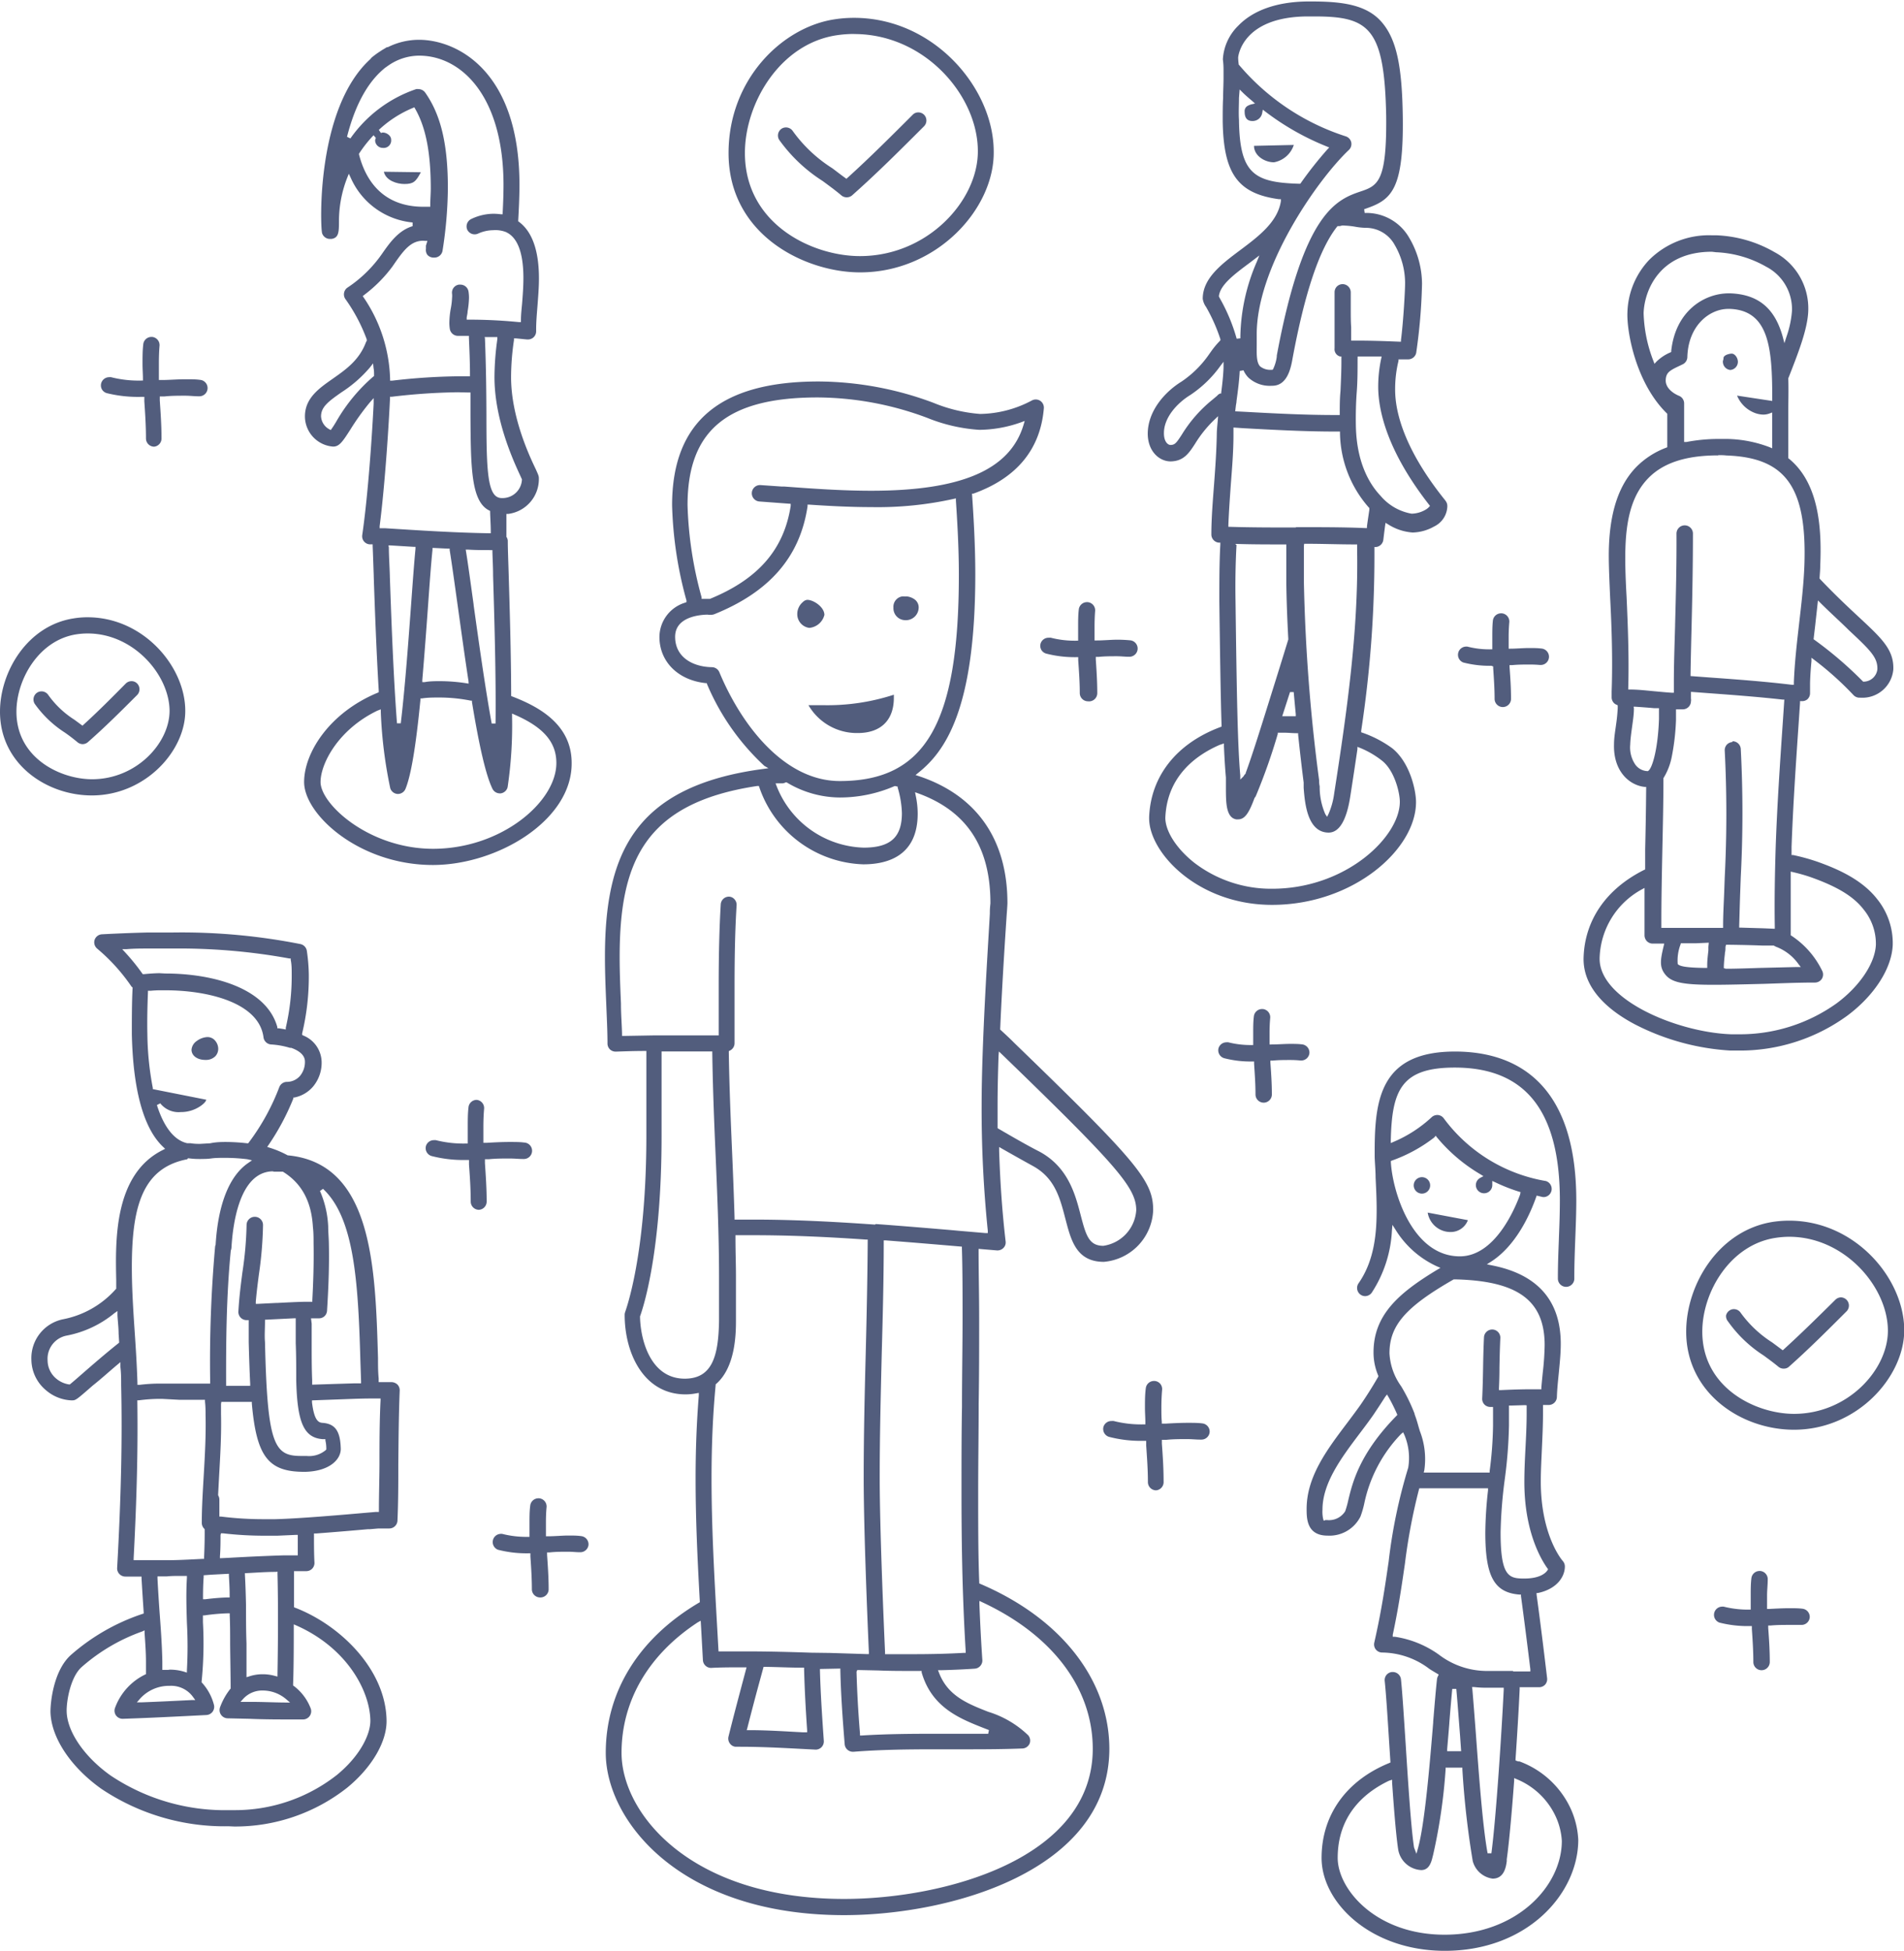 <svg xmlns="http://www.w3.org/2000/svg" viewBox="0 0 231.65 237.28"><defs><style>.cls-1{fill:#525d7d;}</style></defs><title>Asset 10</title><g id="Layer_2" data-name="Layer 2"><g id="Layer_1-2" data-name="Layer 1"><path class="cls-1" d="M104.64,33.13c-6.64,0-16-4.5-16-14.51,0-9,6.56-15.32,12.9-16.27a15.53,15.53,0,0,1,2.36-.18c9.75,0,17,8.59,17,16.26C121,25.37,114,33.13,104.64,33.13Zm-.72-29a14.41,14.41,0,0,0-2.07.15c-6.93,1-11.22,8.25-11.22,14.33,0,8.65,8.19,12.54,14,12.54,8.21,0,14.34-6.72,14.34-12.73C119,11.68,112.54,4.14,103.92,4.14Z"/><path class="cls-1" d="M103,24a1,1,0,0,1-.63-.23c-.73-.62-1.53-1.2-2.29-1.76a19.08,19.08,0,0,1-5.28-5,1,1,0,0,1,.3-1.36,1,1,0,0,1,1.36.3,17.29,17.29,0,0,0,4.78,4.5c.52.38,1,.77,1.58,1.18l.15.12.15-.13c2.71-2.45,5.36-5.1,7.92-7.66a.94.94,0,0,1,.69-.29,1,1,0,0,1,.7.29,1,1,0,0,1,0,1.39c-2.83,2.83-5.75,5.75-8.78,8.43A1,1,0,0,1,103,24Z"/><path class="cls-1" d="M11.17,96.75C5.68,96.75,0,92.94,0,86.57c0-4.92,3.38-10.52,9-11.36a10.19,10.19,0,0,1,1.65-.13c6.8,0,11.89,6,11.89,11.37C22.57,91.31,17.69,96.75,11.17,96.75Zm-.49-19.7a8.89,8.89,0,0,0-1.36.1C4.78,77.83,2,82.57,2,86.57c0,5.66,5.38,8.21,9.2,8.21,5.4,0,9.43-4.4,9.43-8.33C20.6,82.1,16.27,77.05,10.68,77.05Z"/><path class="cls-1" d="M10.07,90.51a1,1,0,0,1-.64-.23c-.49-.41-1-.8-1.53-1.17A13.3,13.3,0,0,1,4.22,85.6a1,1,0,0,1,.31-1.36,1,1,0,0,1,.52-.15,1,1,0,0,1,.83.45,11.42,11.42,0,0,0,3.17,3l.83.61.15.12.14-.13c1.76-1.6,3.47-3.32,5.13-5a1,1,0,0,1,.7-.29.94.94,0,0,1,.69.29,1,1,0,0,1,0,1.39c-1.92,1.92-3.9,3.9-6,5.74A1,1,0,0,1,10.07,90.51Z"/><path class="cls-1" d="M218.27,173.9c-6.45,0-13.12-4.47-13.12-11.93,0-5.79,4-12.36,10.6-13.36a13.7,13.7,0,0,1,1.93-.14c8,0,14,7,14,13.35C231.65,167.52,225.93,173.9,218.27,173.9Zm-.59-23.47a11.22,11.22,0,0,0-1.64.13c-5.51.82-8.93,6.56-8.93,11.41,0,6.87,6.53,10,11.16,10,6.53,0,11.42-5.34,11.42-10.11C229.69,156.55,224.44,150.43,217.68,150.43Z"/><path class="cls-1" d="M217,166.47a1,1,0,0,1-.63-.23c-.59-.49-1.21-.94-1.81-1.38l0,0a15.65,15.65,0,0,1-4.32-4.13A1,1,0,0,1,210,160a1,1,0,0,1,.43-.61.92.92,0,0,1,.53-.16,1,1,0,0,1,.83.46,14,14,0,0,0,3.82,3.59l1.13.84.16.12.14-.13c2.13-1.94,4.22-4,6.24-6a1,1,0,0,1,.71-.31,1,1,0,0,1,.7,1.67c-2.3,2.3-4.66,4.66-7.11,6.83A1,1,0,0,1,217,166.47Z"/><path class="cls-1" d="M18.76,54.33a1,1,0,0,1-1-1c0-1.54-.1-3.05-.2-4.52l0-.54h-.39A15.83,15.83,0,0,1,13,47.82a1,1,0,0,1-.6-.46,1,1,0,0,1,.86-1.48,1.27,1.27,0,0,1,.26,0,13.6,13.6,0,0,0,3.63.41h.24l0-.24c0-.55-.05-1.18-.05-1.79,0-.84,0-1.62.09-2.38a1,1,0,0,1,1-.9h.08a1,1,0,0,1,.9,1.07c-.06.71-.08,1.43-.08,2.21,0,.6,0,1.2,0,1.72l0,.24.45,0c.79,0,1.82-.09,2.79-.09.66,0,1.23,0,1.73.07a1,1,0,0,1-.09,2h-.09c-.49,0-1-.07-1.6-.07-.83,0-1.68,0-2.51.09l-.57,0,0,.48c.1,1.5.21,3,.21,4.65A1,1,0,0,1,18.76,54.33Z"/><path class="cls-1" d="M140.66,181.27a1,1,0,0,1-1-1c0-1.51-.11-3-.21-4.46l0-.56h-.38a15.31,15.31,0,0,1-4.13-.48,1,1,0,0,1-.69-1.21,1,1,0,0,1,1-.72,1.07,1.07,0,0,1,.25,0,13.49,13.49,0,0,0,3.61.41h.24l0-.24c0-.58-.05-1.17-.05-1.77,0-.84,0-1.61.1-2.36a1,1,0,0,1,1-.91h.09a1,1,0,0,1,.67.34,1,1,0,0,1,.23.72c-.06.69-.09,1.41-.09,2.2,0,.58,0,1.15.05,1.7v.23h.44c.85-.05,1.81-.1,2.74-.1.65,0,1.22,0,1.75.07a1,1,0,0,1,.89,1.07,1,1,0,0,1-1,.9H146c-.48,0-1-.06-1.58-.06-.83,0-1.69,0-2.53.09l-.53,0,0,.47c.11,1.51.21,3,.21,4.62A1,1,0,0,1,140.66,181.27Z"/><path class="cls-1" d="M58.27,147.15a1,1,0,0,1-1-1c0-1.53-.1-3-.21-4.51l0-.55h-.4a15.47,15.47,0,0,1-4.15-.48,1,1,0,0,1-.69-1.21,1,1,0,0,1,.95-.72,1.09,1.09,0,0,1,.26,0,13.65,13.65,0,0,0,3.63.41h.25l0-.24c0-.6,0-1.2,0-1.78,0-.85,0-1.63.09-2.39a1,1,0,0,1,1-.9H58a1,1,0,0,1,.9,1.06c-.06.7-.09,1.43-.09,2.22,0,.57,0,1.15,0,1.71v.23h.45c1-.06,1.89-.1,2.76-.1.65,0,1.23,0,1.76.07a1,1,0,0,1-.09,2h-.09c-.48,0-1-.06-1.59-.06-.84,0-1.71,0-2.54.09L59,141l0,.48c.1,1.51.21,3.06.21,4.65A1,1,0,0,1,58.27,147.15Z"/><path class="cls-1" d="M214.32,203.15a1,1,0,0,1-1-1c0-1.36-.09-2.69-.18-4l0-.37h-.23a13.89,13.89,0,0,1-3.71-.42,1,1,0,0,1,.26-1.94,1.17,1.17,0,0,1,.26,0,12.12,12.12,0,0,0,3.06.36H213l0-.42q0-.63,0-1.26c0-.75,0-1.44.08-2.11a1,1,0,0,1,1-.91h.09a1,1,0,0,1,.9,1.06c0,.62-.08,1.26-.08,1.95,0,.41,0,.81,0,1.22v.39h.24c.92-.05,1.71-.09,2.49-.09.58,0,1.09,0,1.57.06a1,1,0,0,1,.89,1.07,1,1,0,0,1-1,.9h-.08c-.43,0-.89,0-1.41,0-.74,0-1.5,0-2.24.07l-.32,0,0,.24v.07c.1,1.33.19,2.7.19,4.12A1,1,0,0,1,214.32,203.15Z"/><path class="cls-1" d="M65.71,194.3a1,1,0,0,1-1-1c0-1.35-.09-2.69-.18-4l0-.37h-.23a13.9,13.9,0,0,1-3.71-.43,1,1,0,0,1,.26-1.93,1.09,1.09,0,0,1,.26,0,11.76,11.76,0,0,0,3.07.36h.24v-.42c0-.42,0-.83,0-1.25,0-.75,0-1.44.09-2.12a1,1,0,0,1,1-.9h.09a1,1,0,0,1,.9,1.07c-.06.62-.08,1.25-.08,1.95,0,.4,0,.81,0,1.21l0,.39h.23c.92,0,1.71-.09,2.49-.09.58,0,1.09,0,1.57.07a1,1,0,0,1,.89,1.07,1,1,0,0,1-1,.89h-.08c-.43,0-.89-.06-1.4-.06-.74,0-1.49,0-2.22.08h-.34l0,.24v.07c.09,1.33.19,2.7.19,4.12A1,1,0,0,1,65.71,194.3Z"/><path class="cls-1" d="M132.37,85.3a1,1,0,0,1-1-1c0-1.35-.1-2.69-.19-4l0-.37H131a13.9,13.9,0,0,1-3.71-.43,1,1,0,0,1-.6-.46,1,1,0,0,1-.09-.75,1,1,0,0,1,1-.72,1.15,1.15,0,0,1,.26,0,11.7,11.7,0,0,0,3.07.36h.24l0-.38c0-.43,0-.86,0-1.29,0-.75,0-1.44.08-2.12a1,1,0,0,1,1-.9h.09a1,1,0,0,1,.9,1.06c-.05.63-.07,1.27-.07,2,0,.42,0,.84,0,1.25l0,.35h.23c.92,0,1.71-.09,2.49-.09a15.11,15.11,0,0,1,1.57.07,1,1,0,0,1-.1,2h-.08c-.43,0-.89-.06-1.4-.06-.74,0-1.49,0-2.23.08h-.33l0,.24v.07c.09,1.33.18,2.7.18,4.12A1,1,0,0,1,132.37,85.3Z"/><path class="cls-1" d="M153.75,134.12a1,1,0,0,1-1-1c0-1.26-.09-2.51-.17-3.72l0-.29h-.22a12.79,12.79,0,0,1-3.42-.4,1,1,0,0,1-.69-1.21,1,1,0,0,1,.94-.72,1.09,1.09,0,0,1,.26,0,11,11,0,0,0,2.78.33h.24l0-.47c0-.34,0-.68,0-1,0-.7,0-1.34.08-2a1,1,0,0,1,1-.91h.09a1,1,0,0,1,.9,1.06c-.05.58-.08,1.18-.08,1.82,0,.34,0,.68,0,1l0,.43.23,0c.81,0,1.54-.07,2.26-.07.54,0,1,0,1.47.06a1,1,0,0,1,.89,1.07,1,1,0,0,1-1,.89h-.08a12.92,12.92,0,0,0-1.3-.06c-.68,0-1.38,0-2.06.07l-.31,0v.24c.09,1.24.18,2.52.18,3.84A1,1,0,0,1,153.75,134.12Z"/><path class="cls-1" d="M182.84,86a1,1,0,0,1-1-1c0-1.27-.09-2.52-.17-3.73l0-.21-.22-.08a12.79,12.79,0,0,1-3.42-.4,1,1,0,0,1,.26-1.93,1.07,1.07,0,0,1,.25,0,10.59,10.59,0,0,0,2.78.33h.24l0-.48c0-.34,0-.68,0-1,0-.7,0-1.35.07-2a1,1,0,0,1,1-.9h.09a1,1,0,0,1,.91,1.06c-.05.58-.08,1.18-.08,1.82,0,.34,0,.68,0,1l0,.42h.23c.7,0,1.5-.08,2.27-.08.54,0,1,0,1.46.06a1,1,0,0,1-.11,2h-.07a12.88,12.88,0,0,0-1.29-.05c-.68,0-1.37,0-2.05.07l-.33,0v.23c.09,1.24.18,2.51.18,3.85A1,1,0,0,1,182.84,86Z"/><path class="cls-1" d="M175.79,237.28c-9,0-15-5.84-15-11.3,0-5.21,3-9.41,8.23-11.54l.15-.07-.14-2.15c-.2-3.18-.39-6.18-.56-7.77a1,1,0,0,1,.21-.72,1,1,0,0,1,.66-.36h.11a1,1,0,0,1,1,.89c.17,1.63.36,4.66.57,7.87.3,4.75.65,10.1,1,12.45a.94.94,0,0,0,.06.24l.25.66.19-.68c.83-3,1.42-10.1,1.85-15.29v-.12c.18-2.15.33-4,.47-5.21a1.15,1.15,0,0,1,.11-.31l.09-.19-.18-.11c-.33-.19-.64-.38-.94-.57a9.64,9.64,0,0,0-5.7-2h-.06a1,1,0,0,1-.77-.37,1,1,0,0,1-.19-.83c.91-4,1.33-7,1.75-9.87a64,64,0,0,1,2.38-11.41,7.19,7.19,0,0,0-.47-4l-.15-.31-.25.21a17.2,17.2,0,0,0-4.47,8.42,11.1,11.1,0,0,1-.47,1.62,4.21,4.21,0,0,1-4,2.32c-2.55,0-2.55-2.12-2.55-3.25,0-3.92,2.49-7.22,4.9-10.41.57-.76,1.15-1.53,1.68-2.28.63-.92,1.33-2,2.08-3.3l.06-.1,0-.11a7.15,7.15,0,0,1-.58-2.84c0-4.51,3-7.19,7.75-10.05l.39-.23-.42-.18a11.57,11.57,0,0,1-5.05-4.47l-.37-.58-.06.68a15.2,15.2,0,0,1-2.45,7.56,1,1,0,0,1-.81.43.94.94,0,0,1-.56-.18,1,1,0,0,1-.25-1.37c2-2.85,2.21-6.32,2.21-9,0-1.3-.07-2.62-.13-3.9,0-.88-.09-1.7-.11-2.51a.43.43,0,0,0,0-.05.36.36,0,0,0,0-.1s0-.33,0-.37,0-.09,0-.13c0-6.4.75-12.14,9.77-12.14,6.73,0,14.76,3.14,14.76,18.12,0,1.61-.07,3.23-.13,4.81s-.11,3-.11,4.48v.21a1,1,0,0,1-1,1,1,1,0,0,1-1-1v-.23c0-1.49.06-3,.12-4.54v-.06c.06-1.54.12-3.14.12-4.69,0-10.87-4.18-16.15-12.79-16.15-6.48,0-7.64,2.72-7.78,8.82v.36l.33-.14a15.92,15.92,0,0,0,4.64-3,1,1,0,0,1,.67-.27h.1a1,1,0,0,1,.71.41,19.47,19.47,0,0,0,12.42,7.62,1,1,0,0,1-.19,1.95h-.18l-.3-.07-.25-.06-.2-.05-.07.2c-.74,2.09-2.44,5.9-5.5,7.85l-.49.31.57.12c5.59,1.08,8.42,4.29,8.42,9.56,0,1.18-.13,2.38-.24,3.55-.1,1-.2,1.93-.23,2.88a1,1,0,0,1-1,1h-.28l-.41,0v.25c0,.1,0,.21,0,.31s0,.29,0,.43c0,1.42-.07,2.85-.13,4.22s-.14,2.75-.14,4.08c0,6.66,2.65,9.66,2.68,9.69a1,1,0,0,1,.25.66c0,1.15-.85,2.69-3.23,3.22l-.21,0,0,.22c.41,3,.82,6.26,1.28,10.15a1,1,0,0,1-.24.78,1,1,0,0,1-.73.32h-2.37v.23c-.1,2.22-.29,5.4-.5,8.5l0,.18.17.06.14.05.16,0a11.08,11.08,0,0,1,6.22,5.71,10.31,10.31,0,0,1,.94,3.85C192,230.34,185.82,237.28,175.79,237.28ZM169,216.59c-2.85,1.35-6.25,4.08-6.25,9.39,0,3.81,4.65,9.34,13,9.34,8.81,0,14.27-5.92,14.27-11.41a8.26,8.26,0,0,0-.76-3,9,9,0,0,0-4.74-4.51l-.3-.13,0,.32c-.23,3.12-.58,7.3-.9,9.56l0,.22c-.11.92-.42,2.13-1.72,2.13a2.9,2.9,0,0,1-2.42-2.14,106.27,106.27,0,0,1-1.26-11.14V215h-.21l-.75,0-.87,0h-.21l0,.2a67.34,67.34,0,0,1-1.52,10.41l-.06.23c-.19.83-.5,1.62-1.39,1.62a3,3,0,0,1-2.81-2.57c-.28-1.86-.55-5.5-.73-8.08l0-.34Zm10.13-11.17c.13,1.49.28,3.47.44,5.57.37,5.06.84,11.34,1.42,14.43l.46,0c.59-4.45,1.27-15.15,1.5-19.89v-.25h-2.28a12.23,12.23,0,0,1-1.3-.08l-.28,0Zm-2.44,0c-.11,1.12-.23,2.52-.36,4.15v.07c-.08,1-.17,2.05-.26,3.1l0,.26h1.7l-.13-1.86c-.17-2.17-.32-4.23-.46-5.72Zm7.36-2.12h2.14l0-.27c-.4-3.26-.77-6.17-1.14-8.9l0-.18-.18,0c-3.08-.24-4.16-2.21-4.16-7.55a49.16,49.16,0,0,1,.33-5.12l0-.26h-5.43c-1,0-1.93,0-2.76,0h-.17l-.05.17a70.79,70.79,0,0,0-1.7,9c-.36,2.46-.75,5.23-1.48,8.65l0,.24.25,0a12.36,12.36,0,0,1,5.34,2.16,9.66,9.66,0,0,0,5.72,2l2.64,0h.73Zm1.47-32.39-1.7.05h-.23v.23c0,.86,0,1.81,0,2.17a56.71,56.71,0,0,1-.51,6.55,56.38,56.38,0,0,0-.51,6.48c0,5.35,1,5.61,2.87,5.61,2.08,0,2.69-.79,2.83-1l.08-.13-.09-.12c-.84-1.18-2.8-4.57-2.8-10.51,0-1.39.07-2.79.14-4.15s.14-2.78.14-4.15c0-.16,0-.32,0-.48v-.53Zm-17-1c-.53.84-1,1.54-1.4,2.14-.54.78-1.14,1.57-1.72,2.34-2.21,2.93-4.5,6-4.5,9.23a4.05,4.05,0,0,0,.08,1.12l.07.23.2-.08h.23a2.33,2.33,0,0,0,2.18-1.07,10.85,10.85,0,0,0,.38-1.36c.51-2.12,1.36-5.66,5.86-10.25l.11-.12-.06-.14a21.75,21.75,0,0,0-1-2l-.2-.34ZM172.1,172c.12.32.27.74.4,1.22.08.28.16.56.25.85a9.39,9.39,0,0,1,.54,4.75l-.07.29h.3l2.29,0h3.28l1.95,0h.2l0-.2a46.61,46.61,0,0,0,.41-5.48c0-.74,0-1.47,0-2.07v-.23h-.33a1,1,0,0,1-.7-.28,1,1,0,0,1-.29-.75c.06-1.27.09-2.54.11-3.77s.05-2.46.11-3.68a1,1,0,0,1,1-.94h.05a1,1,0,0,1,.94,1c-.06,1.24-.09,2.51-.11,3.63q0,1.23-.06,2.49v.25l.25,0c1.3-.06,2.48-.1,3.6-.1h1.31l0-.22c.05-.61.11-1.21.17-1.8a33.1,33.1,0,0,0,.23-3.35c0-5.44-3.27-7.83-10.93-8h-.07l-.06,0c-5.84,3.34-7.82,5.6-7.82,9a7.53,7.53,0,0,0,1.42,4,21.24,21.24,0,0,1,1.65,3.38Zm2.4-33.65a18.46,18.46,0,0,1-5.12,2.8l-.16.06v.17c.21,3.58,2.6,11.43,8.39,11.43,4.26,0,6.69-5.75,7.33-7.51L185,145l-.23-.07a21.55,21.55,0,0,1-2.84-1.12l-.37-.17,0,.4s0,.07,0,.1a1,1,0,0,1-1,1,1,1,0,0,1-1-1,1,1,0,0,1,.56-.89l.36-.19-.35-.22a20.08,20.08,0,0,1-5.32-4.52l-.14-.18Z"/><path class="cls-1" d="M173,145.18a1,1,0,1,1,1-1A1,1,0,0,1,173,145.18Z"/><path class="cls-1" d="M176.59,149.85a2.81,2.81,0,0,1-2.89-2.36l4.89.92A2.23,2.23,0,0,1,176.59,149.85Z"/><path class="cls-1" d="M154.76,110.06c-9,0-14.95-6.33-14.95-10.52,0,0,0-.13,0-.16.2-5,3.35-8.95,8.65-10.94l.16-.06v-.16c-.12-3.89-.19-9.12-.27-15.06,0-2.43,0-4.69.12-6.92V66l-.21,0a1,1,0,0,1-.88-1c0-2,.18-4.11.33-6.11s.29-4,.33-6c0-.55.06-1.11.11-1.65l.05-.62-.44.42a14.64,14.64,0,0,0-2.34,2.9c-.75,1.16-1.4,2.16-3,2.18-1.34,0-2.76-1.18-2.78-3.35,0-2.8,2.11-5.13,4.13-6.37a12.7,12.7,0,0,0,3.3-3.26l.32-.45a10.32,10.32,0,0,1,1-1.2l.09-.1,0-.13a20.82,20.82,0,0,0-1.74-3.92,2.25,2.25,0,0,1-.41-1c0-2.49,2.28-4.21,4.51-5.88s4.61-3.44,5-6l0-.23-.23,0c-5-.68-6.76-3.09-6.85-9.52,0-.95,0-1.94.05-2.82v0c0-.88.06-1.78.05-2.67l0-.78c0-.69-.08-1.19-.08-1.23a6.22,6.22,0,0,1,1.89-4.1c1.81-1.87,4.69-2.88,8.32-2.93h.64c3.8,0,6.71.43,8.51,2.55s2.45,5.43,2.53,11.52c.11,8.61-1.29,10-4.31,11.06l-.39.14.06.45h.16a6,6,0,0,1,5.25,3,11.15,11.15,0,0,1,1.57,5.64,67.77,67.77,0,0,1-.71,8.39,1,1,0,0,1-1,.78l-1.15,0,0,.18a14.29,14.29,0,0,0-.41,3.53c0,2.67,1.08,7.12,5.87,13.16.34.42.48.59.48,1a2.82,2.82,0,0,1-1.61,2.46,5.55,5.55,0,0,1-2.61.73,6.39,6.39,0,0,1-3-1l-.3-.18-.05.34c-.08.59-.15,1.17-.22,1.75a1,1,0,0,1-.87.85l-.21,0v.52c0,.16,0,.32,0,.47a141.3,141.3,0,0,1-1.61,21.36l0,.19.18.06A13.83,13.83,0,0,1,169.37,91c2.2,1.76,2.91,5.18,2.91,6.56C172.28,103.32,164.63,110.06,154.76,110.06ZM148.39,90.6c-2.9,1.26-6.41,3.83-6.61,8.87,0,1.65,1.39,3.79,3.54,5.48a15.37,15.37,0,0,0,9.44,3.15c9,0,15.55-6.32,15.55-10.58,0-1.11-.65-3.81-2.17-5a11,11,0,0,0-2.71-1.57l-.28-.11,0,.29c-.28,1.91-.57,3.82-.87,5.75-.45,2.9-1.34,4.38-2.62,4.39-2.63,0-2.91-3.67-3.05-5.44,0-.26,0-.48,0-.65-.24-1.89-.46-3.79-.67-5.8l0-.2h-.2c-.5,0-1-.06-1.53-.06h-.75l0,.15a71.6,71.6,0,0,1-2.66,7.53.78.78,0,0,1-.16.24l0,0,0,0c-.63,1.7-1.13,2.62-2,2.62a.93.93,0,0,1-.23,0c-1.22-.2-1.24-2-1.26-3.4,0-.23,0-.46,0-.69V95c0-.15,0-.29,0-.43-.09-1-.17-2.22-.24-3.8v-.34Zm10.25-24.23c0,1.67,0,3.15,0,4.53a215.47,215.47,0,0,0,1.85,24c0,.19,0,.44.07.74a8.21,8.21,0,0,0,.68,3.38l.22.33.18-.36a9.12,9.12,0,0,0,.68-2.46c1.55-9.94,2.93-19.66,2.8-29.24,0-.18,0-.36,0-.54v-.53h-.22c-2,0-4-.08-6-.08h-.23Zm-8.2-.08c-.12,2.2-.16,4.44-.12,6.84.14,10.8.25,17.61.58,21.19l0,.5.4-.4v0a1,1,0,0,1,.25-.32l0,0,0-.06c.83-2.25,1.92-5.76,3.19-9.82q.92-2.92,2-6.44v-.08c-.13-2.4-.21-4.59-.24-6.69,0-1.38,0-2.87,0-4.56v-.23h-.23c-1.94,0-3.88,0-5.77-.06h-.22ZM156,87.12h.31c.36,0,.71,0,1.07,0h.27l0-.26c-.09-.91-.17-1.8-.25-2.68l-.45,0Zm1.71-23h.06l.1,0c3.06,0,5.59,0,8.22.11h.22l0-.21c.09-.67.19-1.33.29-2l0-.23-.08-.08,0,0a14,14,0,0,1-3.49-9v-.22h-.54c-3.79,0-7.59-.21-11.26-.41L150.07,52v.23c0,.09,0,.17,0,.26l0,.42c0,2.05-.18,4.12-.33,6.12-.11,1.58-.23,3.22-.29,4.82v.23h.24c2.62.08,5.23.08,7.76.08h.09l.08,0Zm7.46-20.39c0,1.28,0,2.62-.1,3.93s-.13,2.71-.11,4c.06,4.57,1.65,7.22,3,8.64a6.38,6.38,0,0,0,3.78,2.18,3.48,3.48,0,0,0,1.66-.46,1.83,1.83,0,0,0,.45-.34l.13-.15-.12-.15c-5-6.41-6.14-11.26-6.18-14.21a16.43,16.43,0,0,1,.36-3.54l.06-.27h-.28c-.74,0-1.47,0-2.21,0h-.43Zm-16.71.8a14.13,14.13,0,0,1-3.65,3.52c-1.49.91-3.22,2.68-3.2,4.66,0,1,.47,1.4.78,1.41.54,0,.71-.2,1.41-1.28a16.59,16.59,0,0,1,3.72-4.23l.56-.47a.9.9,0,0,1,.38-.28l.12,0,0-.13c.16-1.23.25-2.16.28-3l0-.73Zm2.37.59c-.06,1.24-.23,2.47-.39,3.66,0,.2-.06.4-.08.59l-.08.66,1,.05c4,.22,7.54.4,11.14.4H163v-.23c0-.84,0-1.74.09-2.68.06-1.34.12-2.6.11-3.82,0,0,0-.22,0-.22v-.17l-.15,0a.91.91,0,0,1-.68-1c0-.76,0-1.6,0-2.55,0-.71,0-1.41,0-2.12s0-1.42,0-2.14a1,1,0,0,1,.28-.7,1,1,0,0,1,.69-.29,1,1,0,0,1,1,1c0,.7,0,1.4,0,2.11s0,1.43.05,2.14c0,.46,0,.92,0,1.38v.24h.73c1.62,0,3.22.05,5.12.13h.21l0-.21c.29-2.22.51-6.15.5-6.93a9.22,9.22,0,0,0-1.26-4.62,4,4,0,0,0-3.5-2.09h-.07a8.21,8.21,0,0,1-1.28-.14,9.85,9.85,0,0,0-1.23-.13,1.34,1.34,0,0,0-.38,0,.81.81,0,0,1-.31.06h-.19l-.07.09c-2.13,2.71-3.9,7.94-5.4,16-.19,1.08-.6,3.31-2.44,3.33h-.09a3.81,3.81,0,0,1-2.85-1,3,3,0,0,1-.59-.88ZM160,2h-1.09c-7.83.11-8.27,4.91-8.27,5V7s0,.33.06.76v.08l.05.06a28.41,28.41,0,0,0,13,8.69,1,1,0,0,1,.65.72,1,1,0,0,1-.29.93c-3.84,3.63-11.32,14.34-11.21,22.59,0,.31,0,.65,0,1,0,1.1-.08,2.23.42,2.74a2,2,0,0,0,1.39.41h.12l.07-.1a5,5,0,0,0,.44-1.5l0-.13c3.27-17.58,7.34-19,10.31-20,2.08-.7,3.08-1.39,3-9.16C168.44,3.47,166.62,2,160,2Zm-8,30c-1.81,1.35-3.53,2.63-3.7,4v.07l.16.3a21.7,21.7,0,0,1,2,4.83l.45-.05v-.31a23.7,23.7,0,0,1,2-9l.31-.77Zm-1.26-20.1c0,.88-.06,1.78,0,2.68.08,6.53,1.81,7.62,7.33,7.77h.12l.08-.1a47,47,0,0,1,3.22-4.07l.23-.24-.31-.13a31.76,31.76,0,0,1-7.47-4.24l-.3-.23-.07.38a1.18,1.18,0,0,1-1.19,1c-.64,0-.95-.37-.95-1.13a.74.74,0,0,1,.28-.66,1.8,1.8,0,0,1,.55-.24l.43-.1-.33-.3-.38-.32c-.26-.23-.54-.47-.78-.71l-.38-.38Z"/><path class="cls-1" d="M155,19.74c-1.15,0-2.43-.81-2.43-2,0,0,4.84-.11,4.84-.11A3.12,3.12,0,0,1,155,19.74Z"/><path class="cls-1" d="M49.19,22.38c-.88,0-2.25-.41-2.49-1.49l4.5.06C50.59,22.12,50.28,22.38,49.19,22.38Z"/><path class="cls-1" d="M52.66,105.21C43.73,105.21,37,99.08,37,95.12c0-3.55,3.06-8.41,8.92-10.85l.16-.07V84c-.29-4.82-.48-10.07-.61-13.91V70c-.05-1.42-.09-2.64-.13-3.59v-.2l-.36,0a1,1,0,0,1-.7-.36,1,1,0,0,1-.21-.76c.72-4.92,1.21-12.34,1.39-16l0-.67-.45.51a29.77,29.77,0,0,0-2.39,3.33c-.94,1.46-1.33,2.06-2.09,2.06a3.7,3.7,0,0,1-3.43-3.67c0-2.22,1.71-3.41,3.35-4.56s3.28-2.29,4.1-4.53l.07-.09,0-.09,0-.1A20.7,20.7,0,0,0,42,36.34,1,1,0,0,1,42.25,35a15.63,15.63,0,0,0,3.92-3.7l.29-.4c.94-1.35,2-2.87,3.74-3.39l0-.45a9.18,9.18,0,0,1-7.53-5.44l-.23-.49-.2.5a14.55,14.55,0,0,0-1,5.18c0,1.38,0,2.11-.9,2.25h-.15a1,1,0,0,1-1-.69c-.22-.65-.79-15.13,5.87-21.18A1.38,1.38,0,0,1,45.22,7a10.36,10.36,0,0,1,.87-.65l.44-.29L46.64,6l.43-.26.11,0a8.52,8.52,0,0,1,3.8-.9c4.54,0,12.22,3.71,12.22,17.64,0,1.62-.09,3.24-.15,4.31v.13l.1.07c1.61,1.2,2.42,3.52,2.42,6.87,0,1.11-.09,2.19-.17,3.24s-.17,2-.17,3v.19a1,1,0,0,1-.33.75,1,1,0,0,1-.66.25h-.12l-1.32-.13-.27,0,0,.22a31,31,0,0,0-.35,4.49c0,4.76,2.15,9.43,3,11.19.32.71.38.85.38,1.11a4.27,4.27,0,0,1-3.74,4.34l-.21,0,0,.72c0,.53,0,1,0,1.57l0,.49,0,0a1,1,0,0,1,.17.48c0,1,.06,2.44.11,4.13.12,4.06.29,9.61.3,14.6v.16l.15.06c3.1,1.19,7.21,3.33,7.21,8.07C69.62,99.79,60.5,105.21,52.66,105.21ZM45.91,86.44C41.12,88.75,39,92.91,39,95.12c0,2.7,5.92,8.12,13.69,8.12,8.3,0,15-5.7,15-10.43,0-2.54-1.56-4.35-5.07-5.88l-.32-.14v.35a51,51,0,0,1-.54,8.6,1,1,0,0,1-.85.76h-.11a1,1,0,0,1-.88-.55c-.77-1.57-1.59-5-2.5-10.57l0-.16-.15,0a19.51,19.51,0,0,0-3.83-.38c-.71,0-1.41,0-2.11.11l-.18,0,0,.18c-.55,5.67-1.15,9.21-1.82,10.83a1,1,0,0,1-.9.61h-.06a1,1,0,0,1-.89-.7,54.8,54.8,0,0,1-1.15-9.25l0-.34Zm1.4-19.87c0,1,.08,2.12.12,3.49v.07c.17,4.84.43,12.17.87,17.85h.46c.54-4.56.95-10.31,1.26-14.5.19-2.62.37-5.09.53-6.73l0-.24-.24,0-2.79-.17-.26,0Zm9.39.52c.26,1.6.56,3.84.92,6.42v.06C58.24,78,59,83.47,59.82,88l.47,0c.07-5.74-.15-13.09-.3-18,0-1.08-.06-2-.08-2.87v-.22h-.22c-.92,0-1.83,0-2.75-.06h-.28ZM53.4,82.85a21.32,21.32,0,0,1,3.31.25l.31.05L57,82.84c-.47-3.06-.92-6.36-1.29-9s-.74-5.33-1-6.93l0-.18h-.19l-1.68-.08h-.22l0,.22c-.17,1.61-.35,4.12-.54,6.78s-.44,6-.7,9.05l0,.27.28,0C52.15,82.87,52.78,82.85,53.4,82.85Zm2.31-35.14a74.82,74.82,0,0,0-8.06.55l-.2,0v.2c-.14,3-.58,10.21-1.26,15.54l0,.25.67,0c4.11.26,8.36.54,12.61.61h.24v-.24c0-.78-.06-1.56-.08-2.34v-.13l-.11-.06C57.31,61,57.28,56.86,57.24,50.6c0-.82,0-1.71,0-2.64v-.22H57ZM59,41.14c.15,3.77.17,7,.18,9.44,0,6.91.14,10,1.86,10a2.36,2.36,0,0,0,2.46-2.22v-.06l-.2-.44c-.86-1.86-3.14-6.81-3.14-12a34,34,0,0,1,.35-4.61l0-.25h-.25l-.71,0-.59,0ZM45,44.7a15.57,15.57,0,0,1-3.43,3c-1.65,1.15-2.51,1.81-2.51,2.95a1.9,1.9,0,0,0,1,1.56l.18.1.12-.17c.19-.27.42-.63.63-1a21,21,0,0,1,4.42-5.33l.1-.07v-.12c0-.29,0-.57-.06-.85l-.06-.57Zm6.49-15.42c-1.45,0-2.31,1.07-3.45,2.71l-.29.42a16.85,16.85,0,0,1-3.45,3.47l-.17.14.12.17a18.48,18.48,0,0,1,3.21,9.86v.25l.25,0a75.32,75.32,0,0,1,8-.53l1.23,0h.24v-.24c0-1.54-.07-3-.13-4.46v-.22H55.73a1,1,0,0,1-1-.83,4.84,4.84,0,0,1-.06-.78,10.73,10.73,0,0,1,.16-1.64A8.68,8.68,0,0,0,55,36.22a2.45,2.45,0,0,0,0-.48,1,1,0,0,1,.18-.73,1,1,0,0,1,.65-.39H56a1,1,0,0,1,1,.83,4.93,4.93,0,0,1,.06.78,11,11,0,0,1-.17,1.65c0,.26-.08.5-.11.74l0,.26h.25c2.29,0,4.28.12,6.1.3l.25,0v-.25c0-.67.08-1.35.14-2,.08-1,.16-2.08.16-3.1,0-2.92-.64-4.77-1.92-5.5a.43.43,0,0,1-.14-.08A3.54,3.54,0,0,0,60,28a4.57,4.57,0,0,0-1.85.42,1,1,0,0,1-1.3-.48,1,1,0,0,1,.48-1.3A6.34,6.34,0,0,1,60,26a7,7,0,0,1,.91.06l.25,0v-.25c.07-1.32.1-2.4.1-3.39C61.23,11.62,56.08,6.77,51,6.77a6.59,6.59,0,0,0-3.25.88c-.16.09-.31.19-.46.29l0,0-.4.28c-2.1,1.66-3.67,4.49-4.67,8.42l.41.2a16.07,16.07,0,0,1,8-6,.92.92,0,0,1,.29,0,1,1,0,0,1,.81.42c1.91,2.71,2.76,6.29,2.76,11.63a50.92,50.92,0,0,1-.65,7.61,1,1,0,0,1-1,.83h-.15A1,1,0,0,1,52,31a1,1,0,0,1-.18-.73c0-.13,0-.26,0-.39L52,29.3l-.25,0ZM45.45,16.45a15.66,15.66,0,0,0-1.71,2.15l-.06.09,0,.1c.74,2.9,2.71,6.36,7.85,6.36l.38,0,.23,0h.21v-.21c0-.75.06-1.4.06-2,0-4.37-.6-7.45-1.9-9.71l-.1-.18-.18.08a13.75,13.75,0,0,0-4.14,2.67l.26.38a.6.6,0,0,1,.24-.06c.4,0,1,.35,1,.87a.91.91,0,0,1-1,1,.94.94,0,0,1-.95-.89.74.74,0,0,1,.09-.32Z"/><path class="cls-1" d="M98.46,76.37A1.68,1.68,0,0,1,97,74.67a1.9,1.9,0,0,1,.69-1.45.87.87,0,0,1,.52-.26c.79,0,2.09.89,2.09,1.83A2.08,2.08,0,0,1,98.46,76.37Z"/><path class="cls-1" d="M110.07,75.43a1.45,1.45,0,0,1-1.37-1.53,1.27,1.27,0,0,1,1.08-1.36H110a1.42,1.42,0,0,0,.31,0,2,2,0,0,1,1,.39,1.21,1.21,0,0,1,.46,1A1.56,1.56,0,0,1,110.07,75.43Z"/><path class="cls-1" d="M104.36,89.16a6.81,6.81,0,0,1-6-3.39c.56,0,1.13,0,1.7,0a26.13,26.13,0,0,0,8.69-1.27c0,.12,0,.24,0,.35C108.76,87.6,107.16,89.16,104.36,89.16Z"/><path class="cls-1" d="M102.7,232.94c-20,0-29-11.54-29-19.74,0-7.43,4-13.92,11.32-18.25l.12-.07v-.14c-.31-5.55-.51-10.21-.51-14.91,0-3.57.13-6.87.39-10.11l0-.3-.3.05a6.83,6.83,0,0,1-1.31.13c-5.09,0-7.41-5-7.41-9.67a.94.94,0,0,1,.07-.37c0-.07,2.57-6.69,2.57-21.41,0-2.54,0-5.12,0-7.62l0-1.7c0-.14,0-1,0-1h-.24c-1.34,0-2.44.05-3.48.08a1,1,0,0,1-.71-.27,1,1,0,0,1-.3-.7c0-1.59-.09-3.23-.15-4.81-.08-1.89-.16-3.82-.16-5.72,0-12.23,3.29-20.81,19.39-22.9l.5-.07L93,93.16a28.8,28.8,0,0,1-7-10L86,83.09l-.13,0c-3.37-.35-5.64-2.61-5.64-5.62a4.39,4.39,0,0,1,3.1-4.16l.19-.07,0-.2a47.79,47.79,0,0,1-1.75-11.57c0-10.14,5.82-15.07,17.81-15.07a40.37,40.37,0,0,1,14,2.6,18.64,18.64,0,0,0,5.66,1.35,13.76,13.76,0,0,0,6.32-1.65,1,1,0,0,1,.46-.11,1,1,0,0,1,.54.16,1,1,0,0,1,.44.91c-.42,5-3.31,8.49-8.57,10.38l-.16,0v.18c.2,2.88.39,6.29.39,9.64,0,16.49-3.71,21.56-6.94,24.14l-.33.27.4.13c7,2.33,10.78,7.67,10.78,15.45,0,0,0,.26-.09,1.4-.16,2.42-.54,8.1-.79,13.87v.11l.08.07c.55.51,1.09,1,1.63,1.55,15,14.51,16.9,16.79,16.9,20.34a6.56,6.56,0,0,1-6,6.29c-3.35,0-4-2.64-4.67-5.2s-1.27-5-4-6.48c-1.07-.59-2.25-1.25-3.71-2.08l-.36-.21V140c.13,4,.39,7.56.79,11a.93.93,0,0,1-.27.79,1,1,0,0,1-.7.3h-.08l-2.24-.19v.26c0,2.55.07,5.22.07,8.16,0,3.48,0,7-.06,10.44v.15c0,3.26-.06,7-.06,10.58,0,4.07,0,7.66.13,10.95v.15l.13.06c9.83,4.19,15.7,11.7,15.7,20.09C134.92,227.55,115.65,232.94,102.7,232.94ZM84.89,197.33c-6,3.93-9.27,9.57-9.27,15.87,0,7.38,8.4,17.77,27.08,17.77,12.16,0,30.25-4.86,30.25-18.26,0-7.35-4.9-13.85-13.45-17.83l-.34-.16v.38c.09,2.39.21,4.63.36,6.86a1,1,0,0,1-.91,1c-1.28.09-2.64.15-4.16.19h-.33l.12.3c1.07,2.81,3.45,3.76,6,4.76a12.1,12.1,0,0,1,4.86,2.86,1,1,0,0,1,.17,1,1,1,0,0,1-.87.6c-2.3.09-4.6.1-6.55.1h-3.95c-3.74,0-6.89.05-10.05.3h-.08a1,1,0,0,1-1-.9c-.23-2.85-.46-5.91-.53-9v-.22L99.76,203v.25c.08,2.87.28,5.79.47,8.51a1,1,0,0,1-.28.75,1,1,0,0,1-.7.3l-1.74-.09c-2.45-.13-5-.26-7.48-.26h-.55a.94.94,0,0,1-.67-.39,1,1,0,0,1-.18-.84c.56-2.26,1.16-4.52,1.74-6.7l.46-1.73h-.31c-1.53,0-2.81,0-4,.07a1,1,0,0,1-1-.93l-.21-3.81-.06-1Zm19.32,6c.06,2.29.19,4.75.42,7.53v.23l.23,0c3-.19,6.12-.21,9-.21h6.37l.09-.45-.85-.33c-2.73-1.09-6.13-2.45-7.34-6.69l0-.17h-1c-1.45,0-2.9,0-4.25-.06h0l-2.33-.05h-.25Zm-11.94,1.72q-.69,2.55-1.34,5.11l-.08.28h.3c2.18,0,4.37.15,6.48.26l.57,0,0-.26c-.19-2.73-.31-5.14-.37-7.38v-.22h-.22c-1.5,0-3-.08-4.53-.1h-.18Zm15.25-53.91c0,4.61-.13,9.32-.24,13.36-.12,5-.25,10.11-.25,15.19,0,6.4.5,17.91.65,21.29v.22l.9,0,2.49,0c2.25,0,4.27-.05,6.19-.16h.23v-.23c-.15-2.41-.26-4.9-.35-7.64-.11-3.56-.16-7.41-.16-11.78,0-3.44,0-6.93.06-10.31v-.29c0-3.44.07-7,.07-10.57,0-3,0-5.79-.08-8.38v-.21l-1.18-.1c-2.58-.22-5.34-.45-8.08-.66l-.25,0ZM101,201.05l4.46.14h.25l0-.25c-.15-3.37-.63-14.84-.63-21.23,0-5.07.12-10.22.25-15.2.11-4.35.21-9,.24-13.53v-.21l-.22,0c-5.16-.36-9.65-.53-13.71-.53H89.48v.23c0,1.84.06,3.32.06,4.67,0,2.2,0,4,0,5.54,0,1.69-.1,5.63-2.4,7.64l-.07.06v.09c-.34,3.57-.5,7.28-.5,11.35,0,6,.34,12,.67,17.85l.18,3.19h.23c1,0,2.08,0,3.22,0,2.72,0,5.5.08,7.85.16h.07ZM80.49,127.86s0,.81,0,1v1.6c0,2.53,0,5.15,0,7.74,0,13.94-2.18,20.7-2.62,21.91v.09c.06,2.78,1.27,7.49,5.44,7.49,3.36,0,4.1-2.79,4.17-7,0-1.53,0-3.32,0-5.51,0-5-.22-10.08-.43-15-.16-3.65-.33-7.9-.39-12.07v-.22H80.49Zm41,.53c-.08,2.34-.12,4.38-.12,6.06,0,.69,0,1.35,0,2l0,.77.11.07c1.83,1.06,3.45,2,5,2.79,3.51,1.9,4.36,5.27,5,7.72s1,3.73,2.76,3.73a4.68,4.68,0,0,0,4-4.33c0-2.72-2.29-5.37-16.3-18.92l-.41-.39Zm-14.94,20.49c3.15.23,6.26.49,9.44.76l.63.06,3.28.28.28,0,0-.28a145.91,145.91,0,0,1-.75-15.27c0-7.69.79-19.44,1-23.3V111c0-.64.07-1.05.07-1.14,0-6.84-2.87-11.2-8.78-13.36l-.39-.14.08.41a10.61,10.61,0,0,1,.24,2.2c0,5.09-3.6,6.16-6.62,6.16a13.85,13.85,0,0,1-12.64-9.35l-.06-.18-.2,0c-13.94,2.09-16.74,9.52-16.74,20.83,0,1.85.08,3.77.16,5.62v.09c0,1.19.1,2.38.13,3.56V126H76l3.44-.06h8v-1.23c0-1.58,0-3.16,0-4.73,0-4,.08-7.08.25-10a1,1,0,0,1,1-.92h0a.93.93,0,0,1,.68.33,1,1,0,0,1,.25.71c-.18,2.87-.25,5.92-.25,9.87,0,1.57,0,3.14,0,4.72l0,2.21a1,1,0,0,1-.56.88l-.14.07V128c.06,4.13.24,8.42.4,12.11.11,2.55.22,5.27.3,8v.23h.23l2,0c4.39,0,9.11.2,14.86.61Zm-11-53.7a.93.93,0,0,1-.34.1l-.33,0-.52,0,.11.29a11.75,11.75,0,0,0,10.6,7.53c3.26,0,4.66-1.26,4.66-4.2a12,12,0,0,0-.51-3.09l0-.13-.3-.07-.07,0A16.73,16.73,0,0,1,102.17,97a12.61,12.61,0,0,1-6.38-1.79l-.11-.06ZM86.14,74.76c-.66,0-4,.13-4,2.69s2.25,3.67,4.48,3.7a1,1,0,0,1,.9.61C90.18,88.16,95.4,95,102.17,95c10.42,0,14.49-7,14.49-25.11,0-3.2-.19-6.47-.36-9v-.27l-.27.06a42.6,42.6,0,0,1-10,1c-2.78,0-5.5-.16-7.57-.3h-.21l0,.21C97.33,67.74,93.62,72,86.9,74.71a1.12,1.12,0,0,1-.38.07h-.38ZM99.49,48.34c-11,0-15.84,4-15.84,13.11a46.61,46.61,0,0,0,1.71,11.2l0,.19h.19l.22,0,.32,0h.24l.05,0c5.86-2.4,9-6,9.82-11.31l0-.25-.94-.07L92.43,61a1,1,0,0,1,.08-2h0l2.61.18.32,0c3.23.24,6.9.51,10.55.51,11,0,16.93-2.56,18.55-8.05l.13-.44-.43.16a15.45,15.45,0,0,1-5.1.92,20.31,20.31,0,0,1-6.29-1.44A38.49,38.49,0,0,0,99.49,48.34Z"/><path class="cls-1" d="M211.41,127.78h-.89A29.13,29.13,0,0,1,199,124.64c-3-1.56-6.48-4.26-6.33-8.23.16-4.53,2.77-8.3,7.36-10.6l.13-.06s0-2,0-2.45c.05-2.17.1-4.75.12-7.38v-.21l-.21,0c-1.86-.21-3.81-1.93-3.7-5.21,0-.77.14-1.55.24-2.3a20.64,20.64,0,0,0,.21-2.08s0-.33,0-.33l-.14-.07a.89.89,0,0,1-.32-.21,1,1,0,0,1-.28-.72l0-.68c.14-4,0-7.9-.18-11.38-.11-2.5-.21-4.65-.15-6.23.16-4.39,1.25-7.57,3.34-9.71a10.09,10.09,0,0,1,3.61-2.33l.15-.06v-.16c0-1.31,0-2.59,0-3.81v-.1l-.07-.07C199,46.55,197.9,40.29,198,38a9.67,9.67,0,0,1,2.64-6.38,10.3,10.3,0,0,1,7.67-3h.53a15.32,15.32,0,0,1,7.06,2.05A7.75,7.75,0,0,1,220,37.84c-.08,2.19-1.22,5.09-2.31,7.88l-.12.3v0c.05,1.4,0,2.8,0,4.36s0,3.47,0,5.24v.11l.08.06c3.68,3,4,8.53,3.81,13,0,.49-.05,1-.08,1.48v.1l.07.08c2,2.1,3.7,3.67,4.82,4.71,2.68,2.5,4.17,3.88,4.08,6.27a3.77,3.77,0,0,1-4,3.43h-.15a1,1,0,0,1-.71-.33,38.1,38.1,0,0,0-4.76-4.27l-.34-.26,0,.43c-.1,1.06-.15,1.87-.17,2.62,0,.43,0,.85,0,1.28a1,1,0,0,1-.34.74,1,1,0,0,1-.64.21H219l0,.22-.16,2.37c-.34,5-.69,10.08-.87,15.13l0,1,.19,0a24.57,24.57,0,0,1,3,.83c2.38.85,5.35,2.13,7.21,4.51a8.53,8.53,0,0,1,1.91,5.56c-.1,2.87-2.23,6.19-5.56,8.66A22.19,22.19,0,0,1,211.41,127.78Zm-11.66-19.6a9.81,9.81,0,0,0-5.13,8.3c-.18,5.07,9.42,9.09,16,9.32l.84,0a20.22,20.22,0,0,0,12-3.77c2.82-2.09,4.69-4.9,4.77-7.15a6.58,6.58,0,0,0-1.51-4.28c-1.2-1.55-3.15-2.74-6.31-3.87a20.13,20.13,0,0,0-2.26-.65l-.28-.07v.29c0,2.6,0,5,0,7.34v.12l.11.07a10.68,10.68,0,0,1,3.69,4.2,1,1,0,0,1,0,1,1,1,0,0,1-.83.48c-2.42,0-4.53.11-6.35.16-2.38.06-4,.1-5.49.11h-.19l-.09,0h-.33c-3.66,0-5-.29-5.77-1.23s-.6-1.83-.21-3.49l.07-.29-1.46,0a1,1,0,0,1-.64-.28,1.06,1.06,0,0,1-.3-.7c0-1.61,0-3.33,0-5.43V108Zm6.64,6.55H204.5l-.05.18a5.42,5.42,0,0,0-.33,2.35l0,0,0,0c.22.23.78.44,3.36.47h.23v-.39c0-.58.08-1.16.14-1.73,0-.15,0-.29,0-.44l.05-.51Zm3.54.43c0,.25,0,.49-.07.74V116c-.06.5-.11,1-.13,1.52v.24l.25.07c1.32,0,2.82-.06,4.46-.11h.07l4.12-.1.46,0-.28-.36a5.93,5.93,0,0,0-2.69-2.09,1.82,1.82,0,0,1-.31-.16l-.05,0-.47,0-.86,0c-1.23-.05-2.58-.08-4.24-.1H210Zm.86-25a1,1,0,0,1,1,.92,149.86,149.86,0,0,1,0,15.58l-.07,1.94c-.05,1.33-.08,2.67-.12,4v.23h.24l2.7.08,1.39.06v-.25c-.05-3,0-6.21.11-9.75.18-5.1.53-10.23.87-15.2l.18-2.68-.22,0c-2.95-.33-5.88-.55-9.14-.79l-2-.15V85a.65.65,0,0,1,0,.28,1,1,0,0,1-1,1l-.36,0-.46,0,0,1.3a27.92,27.92,0,0,1-.53,4.54,7.72,7.72,0,0,1-1,2.53l0,.06v.07c0,2.88-.07,5.78-.13,8.59-.06,3-.13,6.16-.12,9.26v.23h.23l4,0c1,0,2.05,0,3.05,0h.23v-.23c0-1.35.08-2.7.13-4l.07-1.94a151.64,151.64,0,0,0,0-15.38,1,1,0,0,1,.24-.72,1,1,0,0,1,.68-.33Zm-12-4c0,.78-.13,1.55-.23,2.3s-.2,1.45-.22,2.11a3.72,3.72,0,0,0,.58,2.37,1.9,1.9,0,0,0,1.5.85h.08l.06-.05c.44-.31,1.15-2.52,1.28-6.27l0-1.33-.22,0-.33,0c-.85-.08-1.6-.13-2.3-.18h-.24Zm10.25-30.77c-3.9,0-6.68.9-8.5,2.77s-2.65,4.53-2.78,8.41c-.06,1.5,0,3.62.14,6.07.14,3.18.31,7.13.2,11v.23h.23c1.07,0,2.14.14,3.18.23.65.06,1.28.12,1.9.16l.24,0V83c0-2.32.09-4.65.15-6.9V76c.1-3.67.19-7.42.17-11.1a1,1,0,1,1,2,0c0,3.71-.07,7.48-.16,11.11-.05,2-.1,4-.13,6v.22l2.15.16c3.33.24,6.78.49,10.17.9l.25,0V83c.09-2.4.37-4.82.64-7.16s.55-4.72.64-7.06c.33-9.5-2.24-13.13-9.49-13.38C209.71,55.36,209.39,55.36,209.07,55.36ZM221.13,73.5c-.09.85-.19,1.7-.28,2.54l-.2,1.71.11.08a46.76,46.76,0,0,1,5.84,5l.08.08.12,0a1.7,1.7,0,0,0,1.61-1.49c.05-1.43-.8-2.28-3.46-4.76-1-1-2.13-2-3.42-3.28l-.35-.35Zm-12-20.11,1,0a15.27,15.27,0,0,1,5.16,1l.32.14V54.2c0-1.19,0-2.43,0-3.69v-.34l-.32.12a2.18,2.18,0,0,1-.76.14,3.14,3.14,0,0,1-1.28-.31,3.79,3.79,0,0,1-1.91-2l4.28.65v-.27c0-6.09-.36-10.76-5.18-10.93h-.15c-2.34,0-4.9,2.06-5,5.87a1,1,0,0,1-.54.86l-.5.24c-1.15.54-1.56.81-1.59,1.7s.8,1.57,1.63,1.91a1,1,0,0,1,.61.89c0,.13,0,.76,0,.76,0,1.15,0,2.39,0,3.68v.28l.28,0A20.84,20.84,0,0,1,209.11,53.39Zm-.85-22.77c-6.35,0-8.21,4.68-8.31,7.45a17.27,17.27,0,0,0,1.19,5.83l.13.35.25-.27a5.47,5.47,0,0,1,1.67-1.11l.12-.06v-.13c.52-4.84,4-7,7-7h.19c3.4.13,5.42,1.81,6.38,5.3l.2.76.24-.75a12.23,12.23,0,0,0,.68-3.17,5.81,5.81,0,0,0-3.14-5.38,13.37,13.37,0,0,0-6.1-1.76Z"/><path class="cls-1" d="M210.52,45a1,1,0,0,1-.9-.91.71.71,0,0,1,0-.2,1,1,0,0,0,.07-.35c0-.18.25-.36.49-.43a1.84,1.84,0,0,1,.49-.1c.43,0,.77.55.77,1A1,1,0,0,1,210.52,45Z"/><path class="cls-1" d="M27.81,222.13a26.89,26.89,0,0,1-15.49-4.56c-3.74-2.66-6.11-6.25-6.18-9.36,0-1.19.37-5,2.47-6.9a25.24,25.24,0,0,1,8.7-5l.17-.05,0-.18c-.11-1.62-.19-2.91-.26-4.11v-.21h-.55l-1.42,0a1,1,0,0,1-1-1c.48-8.63.64-15.7.49-22.26,0-.74,0-1.48-.09-2.23l0-.59-.36.3c-1.06.89-2,1.75-3,2.54-2,1.75-2.07,1.8-2.52,1.81H8.71A5.08,5.08,0,0,1,5.6,169.1a4.89,4.89,0,0,1-1.78-3.69,4.82,4.82,0,0,1,3.87-4.95,11.48,11.48,0,0,0,6.38-3.64l.07-.07s0-.37,0-.5l0-.56c-.1-4.8-.29-12.84,5.66-15.81l.29-.15-.24-.23c-3-2.82-3.71-9-3.81-13.73,0-1.92,0-3.81.09-5.58v-.08L16,120a22.66,22.66,0,0,0-4.18-4.62,1,1,0,0,1-.31-1.06,1,1,0,0,1,.88-.68c2.08-.11,3.93-.18,5.65-.22,1,0,2,0,3,0a74.48,74.48,0,0,1,15.52,1.41,1,1,0,0,1,.77.81,21.9,21.9,0,0,1,.24,2.84,29.61,29.61,0,0,1-.81,7.22l0,.18.16.08a3.55,3.55,0,0,1,2.21,3.15,4.52,4.52,0,0,1-1,3,4,4,0,0,1-2.31,1.38l-.13,0,0,.12a29.37,29.37,0,0,1-3,5.63l-.18.26.3.1a11.94,11.94,0,0,1,2.2.93l.05,0h0c10.25,1,10.61,13.57,10.93,24.64,0,.85,0,1.67.08,2.49v.45h1.57a1.08,1.08,0,0,1,.71.29,1,1,0,0,1,.28.73c-.12,3-.14,6-.17,9,0,2.21,0,4.51-.1,6.78a1,1,0,0,1-1,1h-.07c-.32,0-.67,0-1,0h-.25L45,186l-.25,0c-1.45.13-3.89.34-6.3.52H38.2v.22c0,1.12,0,2.24.06,3.36a1,1,0,0,1-.28.7,1,1,0,0,1-.7.3l-1.28,0h-.23v.23c0,1.3,0,2.63,0,4v.16l.14.06c5.42,2.08,11,7.45,11.12,13.67.06,2.6-1.77,5.74-4.78,8.21a22,22,0,0,1-13.76,4.73Zm-10.49-23.7a22.56,22.56,0,0,0-7.39,4.34c-1.35,1.21-1.85,4.11-1.82,5.4.06,2.46,2.15,5.52,5.35,7.79a25,25,0,0,0,14.43,4.21h.59A20.06,20.06,0,0,0,41,215.88c2.86-2.35,4.1-5,4.06-6.65-.08-3.66-2.92-8.83-9-11.52l-.32-.14v.35c0,1.94,0,4.85-.08,6.91V205l.09.07a6.15,6.15,0,0,1,2.06,2.75,1,1,0,0,1-.92,1.32H35.89c-1.86,0-3.72,0-5.52-.08l-2.7-.06a1,1,0,0,1-.89-1.36A8,8,0,0,1,28,205.45l.06-.06v-.09c0-1.49-.05-3.9-.06-5.37,0-1.16,0-2.31-.05-3.47v-.23h-.23a23.66,23.66,0,0,0-2.82.25l-.21,0,0,.82a46.5,46.5,0,0,1-.16,7.22l0,.11.08.08a6.33,6.33,0,0,1,1.42,2.65,1,1,0,0,1-.16.83,1,1,0,0,1-.74.41c-3.76.19-6.89.35-10.19.46a1,1,0,0,1-.84-.43,1,1,0,0,1-.09-.94,7.28,7.28,0,0,1,3.62-4l.13-.06v-1.46c0-1.27-.1-2.51-.17-3.56l0-.31Zm3.33,6.62A4.74,4.74,0,0,0,17,206.66l-.35.4.53,0c2.17-.08,4.33-.19,6.16-.28l.42,0-.25-.34A3.27,3.27,0,0,0,20.65,205.05Zm11.36.57a3.14,3.14,0,0,0-2.41,1l-.34.38,1.25,0c1.38,0,2.76.07,4.14.08h.64l-.48-.41A4.4,4.4,0,0,0,32,205.62Zm-11.36-2.54a6,6,0,0,1,1.81.27l.28.09,0-.29a52.18,52.18,0,0,0,0-5.76c-.06-1.93-.11-3.67,0-5.45v-.26l-.82,0c-.54,0-1.09,0-1.64.06H19.16l0,.24c.06,1.18.14,2.46.24,3.91.15,2,.31,4.14.35,6.21,0,.15,0,.3,0,.45v.56l.25,0,.18,0,.28,0Zm12.92-11.89c-1.19,0-2.36.09-3.54.15H29.8v.23c.06,1.1.1,2.28.13,3.6,0,1.58,0,3.18.06,4.73,0,.66,0,2.25,0,2.91V204l.3-.09a5.15,5.15,0,0,1,1.54-.27H32a5.42,5.42,0,0,1,1.47.21l.29.07v-.3c.06-3.37.1-8.27,0-12.23v-.23Zm-8.79.41v.21c-.06.82-.08,1.64-.08,2.45v.26l.26,0c1.05-.13,1.92-.2,2.74-.22h.24V194c0-.83-.05-1.61-.09-2.35v-.23l-2.12.11Zm-5-21.45h-.68a20.53,20.53,0,0,0-2.19.17l-.2,0v.21c.08,5.73-.07,11.77-.45,19l0,.24H17.9l2.4,0c1.23,0,2.56-.07,4.32-.16h.21v-.21c.05-1.08.08-2.2.07-3.32V186l-.06-.07a1,1,0,0,1-.29-.68c0-1.95.13-3.93.24-5.84v0c.14-2.4.28-4.88.22-7.3,0-.51,0-1-.07-1.63v-.22h-1l-2.05,0h-.05Zm7.05,16.56c0,.82,0,1.66-.07,2.57v.25l1.07-.05c2.12-.12,4.4-.23,6.7-.3l.13,0h.14l.1,0,.57,0,.76,0v-.23c0-.48,0-1,0-1.44v-.82l-.24,0-2.26.1H32.41a43.73,43.73,0,0,1-5.27-.29l-.26,0Zm.06-15.94c0,.4,0,.82,0,1.25.06,2.48-.09,5-.23,7.45l-.12,2.28v.07l0,.06a1,1,0,0,1,.15.48c0,.63,0,1.26,0,1.9v.2l.19,0a41.36,41.36,0,0,0,5.37.32h1.25c2.93-.07,8.52-.56,10.91-.77l1.29-.11h.4v-.23c0-1.83.06-3.68.07-5.52,0-2.58,0-5.22.13-7.81v-.24l-1.06,0c-1.53,0-3,.08-4.57.13l-2.71.1,0,.25c.26,2.12.75,2.44,1.24,2.48,1.58.1,2.21,1,2.26,3.17,0,1.34-1.44,2.72-4.31,2.79H37c-4.36,0-5.79-1.86-6.36-8.3l0-.21H29.35c-.75,0-1.48,0-2.17,0h-.25Zm8.77-10.42-2,.1-1.42.07v.21c0,.92-.07,1.72,0,2.5.28,12.5,1.13,13.86,4.37,13.86h.69a3.14,3.14,0,0,0,2.34-.72l.06-.07v-.09a4.23,4.23,0,0,0-.11-1l0-.16H39.3c-2.32-.15-3.14-2-3.26-7.18,0-1.5,0-3-.06-4.5v-.09l0-2.48v-.46Zm-2.5-17.88c-4.07.09-4.84,6.54-5,9.3a1.19,1.19,0,0,1-.09.36v.07c-.55,5.69-.57,11.31-.56,16.13v.23h2.93v-.25c-.07-1.41-.13-3.07-.18-5.05,0-.76,0-1.54,0-2.44v-.25H30a1,1,0,0,1-1-1c.11-1.94.31-3.39.49-4.8A43.36,43.36,0,0,0,30,149a1,1,0,0,1,1-1,1,1,0,0,1,1,1,46.11,46.11,0,0,1-.5,6c-.13,1-.27,2.07-.38,3.33l0,.26h.26l2.21-.11h.15c1.16-.06,2.35-.12,3.2-.14H38v-.22c.09-1.7.2-4.25.15-6.88,0-.66,0-1.33-.08-2-.18-3.13-1.38-5.33-3.66-6.73l-.05,0h-.24c-.26,0-.52,0-.79,0ZM37.92,161l0,2.29v.27c0,1.43,0,2.86.06,4.29l0,.57,2.77-.09,2.27-.07.91,0V168l-.09-2.69c-.27-9.59-.78-17.2-4.54-20.71l-.37.26a12.13,12.13,0,0,1,1,4.34c0,.67.07,1.36.08,2,.07,2.94-.07,5.81-.22,8.22a1,1,0,0,1-.33.69,1,1,0,0,1-.66.24h-.06c-.19,0-.4,0-.6,0h-.3Zm-15.13-20c-5.85,1.12-6.91,6.46-6.73,14.72.05,2.09.19,4.23.33,6.3s.27,4.13.33,6.17v.25l.26,0a20.34,20.34,0,0,1,2.13-.15h.73l1.92,0h.14c.68,0,1.36,0,2,0h.67l.78,0,.22,0V168a158,158,0,0,1,.6-16.36,1.34,1.34,0,0,1,.07-.27v-.07c.31-4.85,1.66-8.25,3.92-9.82l.5-.35L30.1,141a22.2,22.2,0,0,0-2.66-.17c-.66,0-1.22,0-1.72.07s-.81.06-1.27.07h-.24a8.87,8.87,0,0,1-1.28-.09h-.06Zm-8.88,18.73a12.94,12.94,0,0,1-5.85,2.73,2.87,2.87,0,0,0-2.27,3,2.91,2.91,0,0,0,1.06,2.23,3.15,3.15,0,0,0,1.55.7l.1,0,.08-.07c.32-.26.88-.75,1.43-1.23,1.31-1.14,2.82-2.45,4.4-3.71l.09-.08-.07-1.1c0-.73-.1-1.48-.14-2.23l0-.51ZM27.44,138.9a23.22,23.22,0,0,1,2.63.16h.13l.08-.11a27.27,27.27,0,0,0,3.7-6.72,1,1,0,0,1,.92-.64,2.12,2.12,0,0,0,1.62-.75,2.65,2.65,0,0,0,.58-1.72c0-.71-.58-1.28-1.67-1.67l0,0h-.08l0,0-.08,0a9.77,9.77,0,0,0-2.28-.41,1,1,0,0,1-.93-.86c-.53-4.23-6.76-5.73-11.94-5.73h-.6q-.6,0-1.2.06H18v.21c-.06,1.51-.11,3.3-.07,5.07a36.43,36.43,0,0,0,.66,6.53l0,.15,6.5,1.29c0,.15-.25.49-.8.84a4.19,4.19,0,0,1-2.13.66h-.14a2.84,2.84,0,0,1-2.52-1.06l-.41.21c.85,2.69,2.12,4.29,3.68,4.64h.08l.22,0h.09a6,6,0,0,0,1,.08h.21l1.2-.07C26.12,138.94,26.72,138.9,27.44,138.9Zm-7.33-20.49c5.71,0,12.29,1.71,13.63,6.51l0,.15.16,0,.56.09.31.06,0-.22a27.63,27.63,0,0,0,.72-6.52c0-.58,0-1.16-.12-1.73v-.17l-.17,0A74.67,74.67,0,0,0,21,115.37c-.93,0-1.9,0-2.89,0s-1.78,0-2.74.08l-.5,0,.34.37a25.36,25.36,0,0,1,2.08,2.56l.08.11h.13c.6-.06,1.25-.11,1.89-.12Z"/><path class="cls-1" d="M25,128.92c-1,0-1.68-.51-1.7-1.22a1.42,1.42,0,0,1,.62-1.07,2.38,2.38,0,0,1,1.29-.49,1.21,1.21,0,0,1,1,.48,1.53,1.53,0,0,1,.34.91,1.31,1.31,0,0,1-.36.95,1.61,1.61,0,0,1-1.16.44Z"/></g></g></svg>